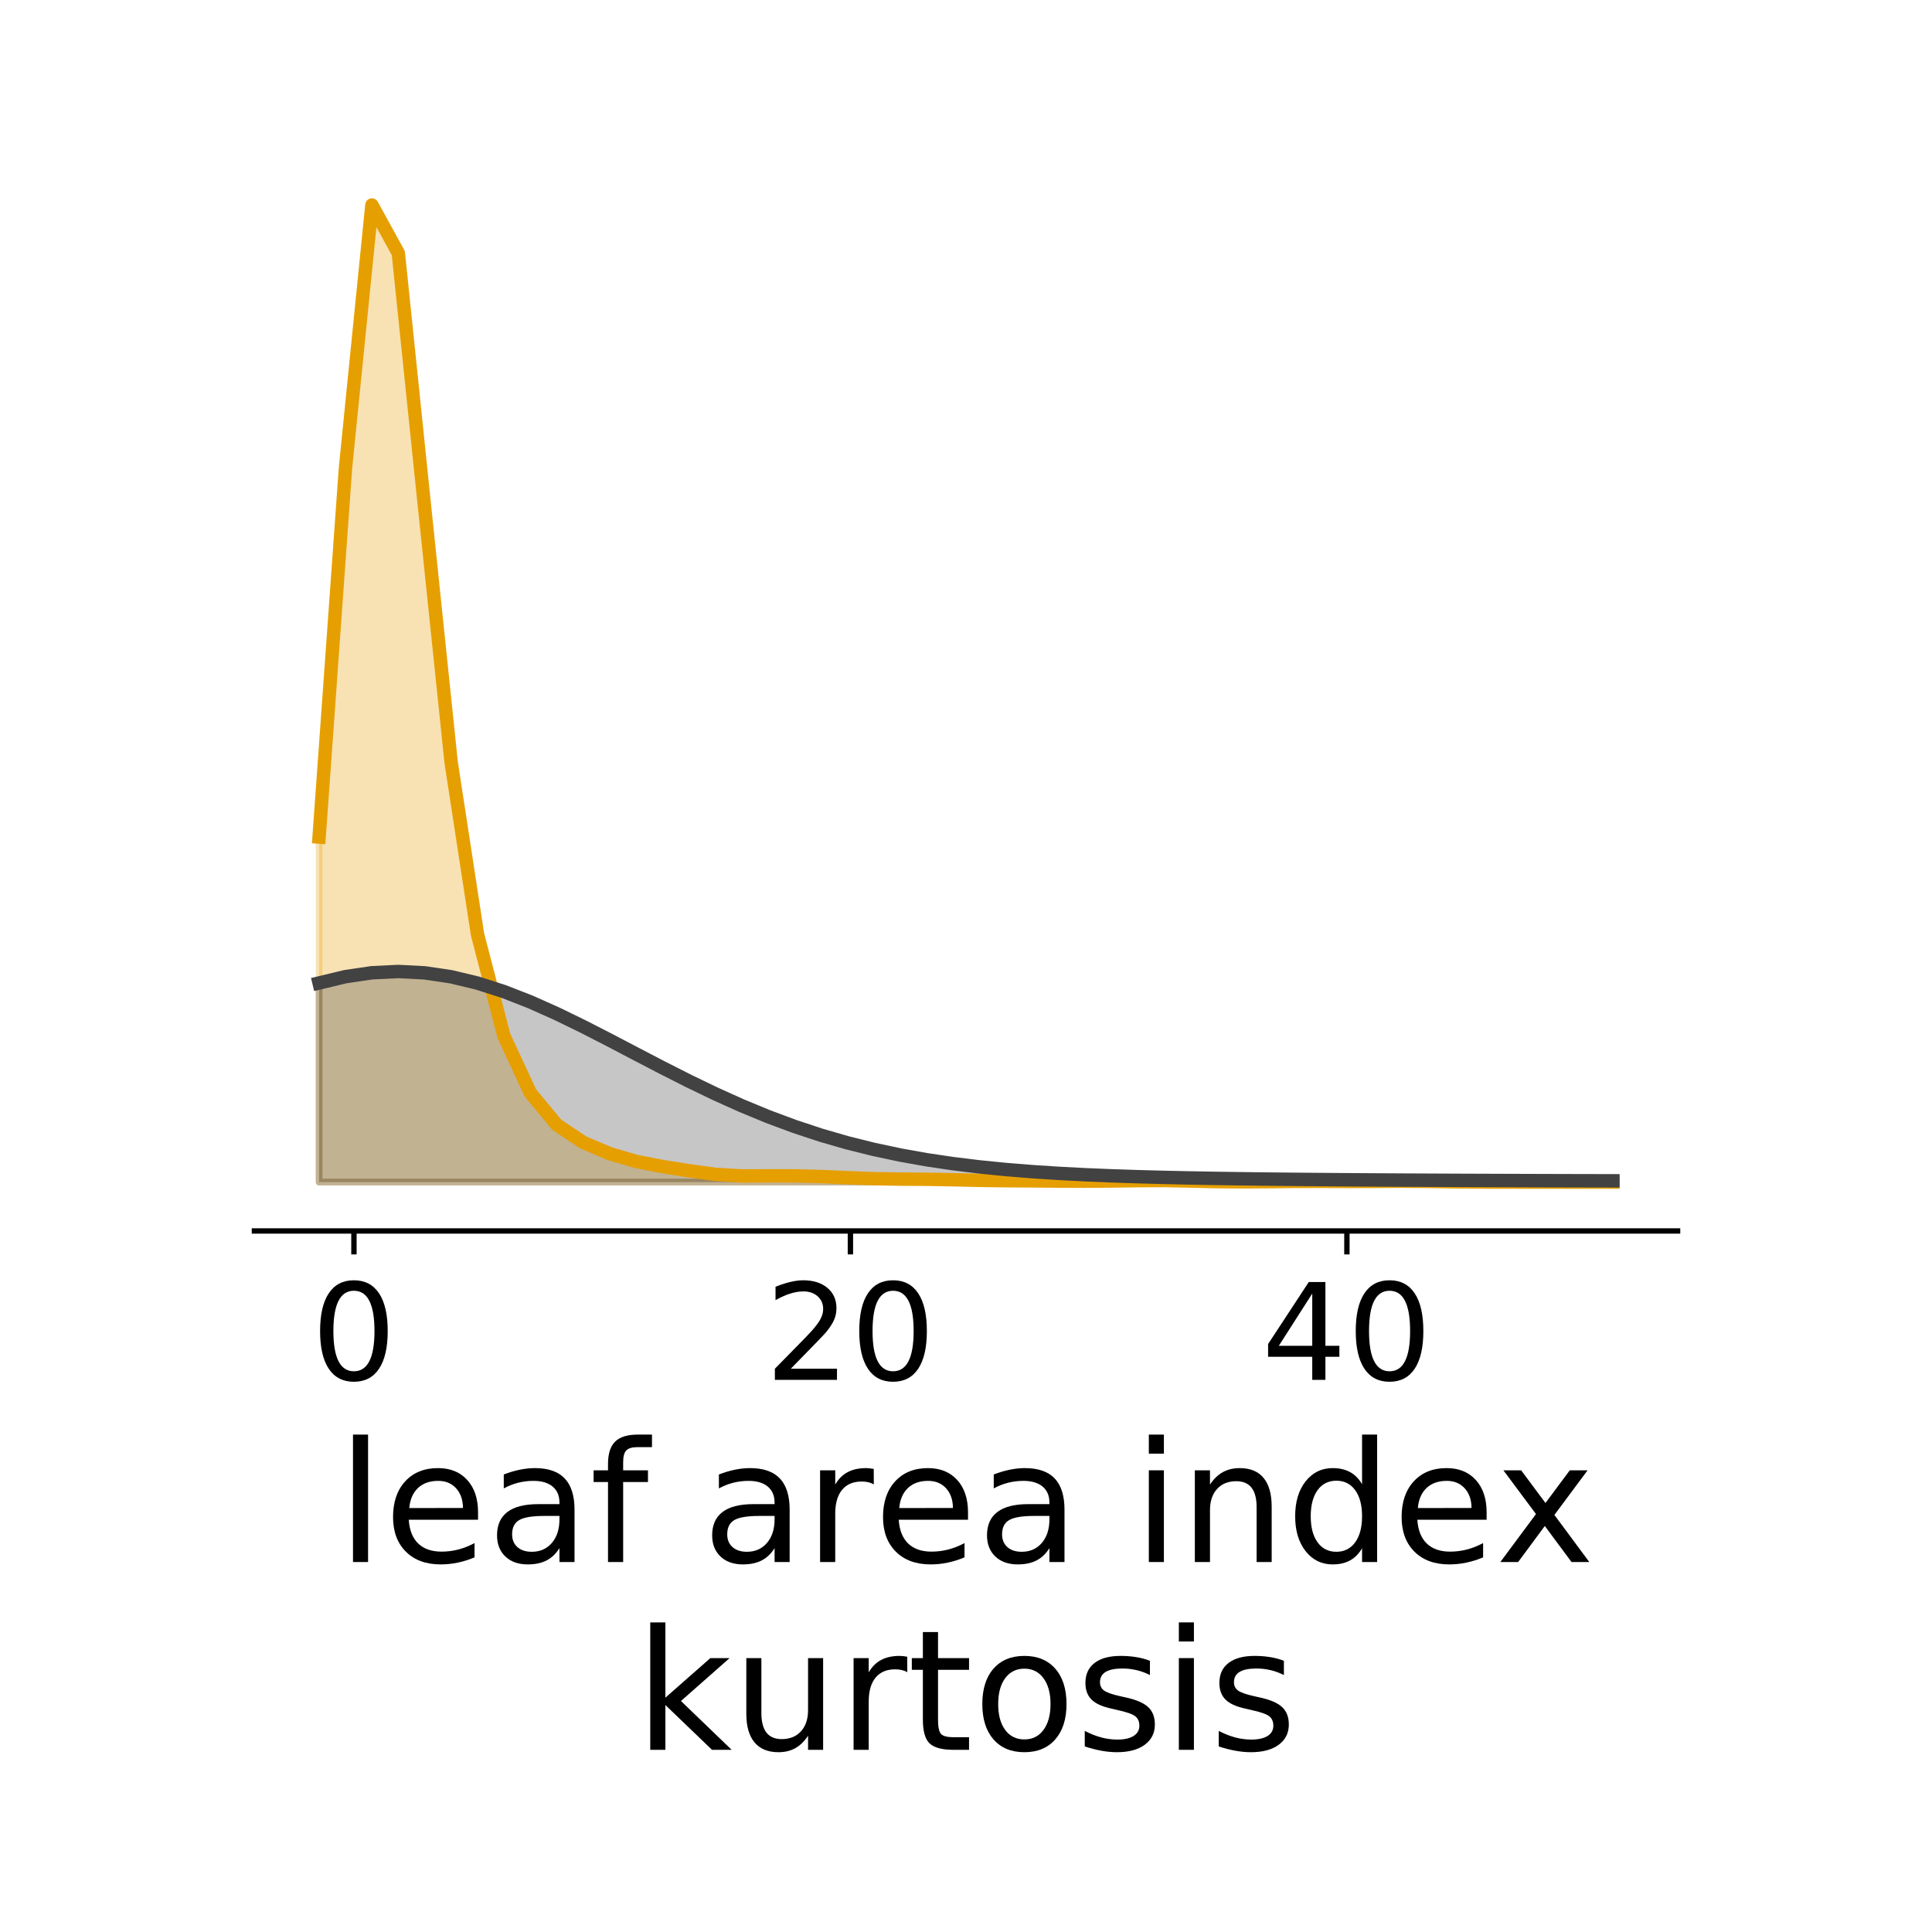 <?xml version="1.0" encoding="utf-8" standalone="no"?>
<!DOCTYPE svg PUBLIC "-//W3C//DTD SVG 1.1//EN"
  "http://www.w3.org/Graphics/SVG/1.1/DTD/svg11.dtd">
<!-- Created with matplotlib (http://matplotlib.org/) -->
<svg height="288pt" version="1.1" viewBox="0 0 288 288" width="288pt" xmlns="http://www.w3.org/2000/svg" xmlns:xlink="http://www.w3.org/1999/xlink">
 <defs>
  <style type="text/css">
*{stroke-linecap:butt;stroke-linejoin:round;}
  </style>
 </defs>
 <g id="figure_1">
  <g id="patch_1">
   <path d="M 0 288 
L 288 288 
L 288 0 
L 0 0 
z
" style="fill:#ffffff;"/>
  </g>
  <g id="axes_1">
   <g id="patch_2">
    <path d="M 37.926 183.496 
L 250.074 183.496 
L 250.074 23.28 
L 37.926 23.28 
z
" style="fill:#ffffff;"/>
   </g>
   <g id="PolyCollection_1">
    <defs>
     <path d="M 47.569 -111.787 
L 47.569 -163.221 
L 51.505 -218.279 
L 55.441 -257.437 
L 59.377 -250.269 
L 63.313 -212.207 
L 67.249 -174.377 
L 71.185 -148.705 
L 75.121 -133.576 
L 79.057 -125.083 
L 82.993 -120.337 
L 86.929 -117.702 
L 90.865 -116.037 
L 94.801 -114.871 
L 98.737 -114.11 
L 102.673 -113.487 
L 106.609 -112.948 
L 110.544 -112.707 
L 114.48 -112.718 
L 118.416 -112.72 
L 122.352 -112.621 
L 126.288 -112.449 
L 130.224 -112.296 
L 134.16 -112.232 
L 138.096 -112.208 
L 142.032 -112.14 
L 145.968 -112.047 
L 149.904 -111.996 
L 153.84 -111.971 
L 157.776 -111.94 
L 161.712 -111.924 
L 165.648 -111.949 
L 169.584 -112.006 
L 173.52 -112.019 
L 177.456 -111.947 
L 181.391 -111.858 
L 185.327 -111.825 
L 189.263 -111.851 
L 193.199 -111.891 
L 197.135 -111.899 
L 201.071 -111.885 
L 205.007 -111.896 
L 208.943 -111.92 
L 212.879 -111.892 
L 216.815 -111.832 
L 220.751 -111.797 
L 224.687 -111.788 
L 228.623 -111.787 
L 232.559 -111.787 
L 236.495 -111.787 
L 240.431 -111.787 
L 240.431 -111.787 
L 240.431 -111.787 
L 236.495 -111.787 
L 232.559 -111.787 
L 228.623 -111.787 
L 224.687 -111.787 
L 220.751 -111.787 
L 216.815 -111.787 
L 212.879 -111.787 
L 208.943 -111.787 
L 205.007 -111.787 
L 201.071 -111.787 
L 197.135 -111.787 
L 193.199 -111.787 
L 189.263 -111.787 
L 185.327 -111.787 
L 181.391 -111.787 
L 177.456 -111.787 
L 173.52 -111.787 
L 169.584 -111.787 
L 165.648 -111.787 
L 161.712 -111.787 
L 157.776 -111.787 
L 153.84 -111.787 
L 149.904 -111.787 
L 145.968 -111.787 
L 142.032 -111.787 
L 138.096 -111.787 
L 134.16 -111.787 
L 130.224 -111.787 
L 126.288 -111.787 
L 122.352 -111.787 
L 118.416 -111.787 
L 114.48 -111.787 
L 110.544 -111.787 
L 106.609 -111.787 
L 102.673 -111.787 
L 98.737 -111.787 
L 94.801 -111.787 
L 90.865 -111.787 
L 86.929 -111.787 
L 82.993 -111.787 
L 79.057 -111.787 
L 75.121 -111.787 
L 71.185 -111.787 
L 67.249 -111.787 
L 63.313 -111.787 
L 59.377 -111.787 
L 55.441 -111.787 
L 51.505 -111.787 
L 47.569 -111.787 
z
" id="m65efe0c509" style="stroke:#e69f00;stroke-opacity:0.3;"/>
    </defs>
    <g clip-path="url(#p6d72a792c8)">
     <use style="fill:#e69f00;fill-opacity:0.3;stroke:#e69f00;stroke-opacity:0.3;" x="0" xlink:href="#m65efe0c509" y="288"/>
    </g>
   </g>
   <g id="PolyCollection_2">
    <defs>
     <path d="M 47.569 -111.787 
L 47.569 -141.471 
L 51.505 -142.416 
L 55.441 -142.993 
L 59.377 -143.182 
L 63.313 -142.979 
L 67.249 -142.393 
L 71.185 -141.45 
L 75.121 -140.185 
L 79.057 -138.648 
L 82.993 -136.891 
L 86.929 -134.974 
L 90.865 -132.956 
L 94.801 -130.895 
L 98.737 -128.845 
L 102.673 -126.852 
L 106.609 -124.954 
L 110.544 -123.182 
L 114.48 -121.556 
L 118.416 -120.09 
L 122.352 -118.787 
L 126.288 -117.648 
L 130.224 -116.666 
L 134.16 -115.829 
L 138.096 -115.125 
L 142.032 -114.54 
L 145.968 -114.058 
L 149.904 -113.665 
L 153.84 -113.347 
L 157.776 -113.091 
L 161.712 -112.887 
L 165.648 -112.723 
L 169.584 -112.593 
L 173.52 -112.488 
L 177.456 -112.404 
L 181.391 -112.336 
L 185.327 -112.28 
L 189.263 -112.234 
L 193.199 -112.196 
L 197.135 -112.163 
L 201.071 -112.134 
L 205.007 -112.109 
L 208.943 -112.087 
L 212.879 -112.068 
L 216.815 -112.05 
L 220.751 -112.035 
L 224.687 -112.021 
L 228.623 -112.008 
L 232.559 -111.997 
L 236.495 -111.987 
L 240.431 -111.979 
L 240.431 -111.787 
L 240.431 -111.787 
L 236.495 -111.787 
L 232.559 -111.787 
L 228.623 -111.787 
L 224.687 -111.787 
L 220.751 -111.787 
L 216.815 -111.787 
L 212.879 -111.787 
L 208.943 -111.787 
L 205.007 -111.787 
L 201.071 -111.787 
L 197.135 -111.787 
L 193.199 -111.787 
L 189.263 -111.787 
L 185.327 -111.787 
L 181.391 -111.787 
L 177.456 -111.787 
L 173.52 -111.787 
L 169.584 -111.787 
L 165.648 -111.787 
L 161.712 -111.787 
L 157.776 -111.787 
L 153.84 -111.787 
L 149.904 -111.787 
L 145.968 -111.787 
L 142.032 -111.787 
L 138.096 -111.787 
L 134.16 -111.787 
L 130.224 -111.787 
L 126.288 -111.787 
L 122.352 -111.787 
L 118.416 -111.787 
L 114.48 -111.787 
L 110.544 -111.787 
L 106.609 -111.787 
L 102.673 -111.787 
L 98.737 -111.787 
L 94.801 -111.787 
L 90.865 -111.787 
L 86.929 -111.787 
L 82.993 -111.787 
L 79.057 -111.787 
L 75.121 -111.787 
L 71.185 -111.787 
L 67.249 -111.787 
L 63.313 -111.787 
L 59.377 -111.787 
L 55.441 -111.787 
L 51.505 -111.787 
L 47.569 -111.787 
z
" id="m462bbb42b1" style="stroke:#424243;stroke-opacity:0.3;"/>
    </defs>
    <g clip-path="url(#p6d72a792c8)">
     <use style="fill:#424243;fill-opacity:0.3;stroke:#424243;stroke-opacity:0.3;" x="0" xlink:href="#m462bbb42b1" y="288"/>
    </g>
   </g>
   <g id="matplotlib.axis_1">
    <g id="xtick_1">
     <g id="line2d_1">
      <defs>
       <path d="M 0 0 
L 0 3.5 
" id="md09abca4b9" style="stroke:#000000;stroke-width:0.8;"/>
      </defs>
      <g>
       <use style="stroke:#000000;stroke-width:0.8;" x="52.761" xlink:href="#md09abca4b9" y="183.496"/>
      </g>
     </g>
     <g id="text_1">
      <!-- 0 -->
      <defs>
       <path d="M 31.781 66.406 
Q 24.172 66.406 20.328 58.906 
Q 16.5 51.422 16.5 36.375 
Q 16.5 21.391 20.328 13.891 
Q 24.172 6.391 31.781 6.391 
Q 39.453 6.391 43.281 13.891 
Q 47.125 21.391 47.125 36.375 
Q 47.125 51.422 43.281 58.906 
Q 39.453 66.406 31.781 66.406 
z
M 31.781 74.219 
Q 44.047 74.219 50.516 64.516 
Q 56.984 54.828 56.984 36.375 
Q 56.984 17.969 50.516 8.266 
Q 44.047 -1.422 31.781 -1.422 
Q 19.531 -1.422 13.062 8.266 
Q 6.594 17.969 6.594 36.375 
Q 6.594 54.828 13.062 64.516 
Q 19.531 74.219 31.781 74.219 
z
" id="DejaVuSans-30"/>
      </defs>
      <g transform="translate(46.398 205.693)scale(0.2 -0.2)">
       <use xlink:href="#DejaVuSans-30"/>
      </g>
     </g>
    </g>
    <g id="xtick_2">
     <g id="line2d_2">
      <g>
       <use style="stroke:#000000;stroke-width:0.8;" x="126.77" xlink:href="#md09abca4b9" y="183.496"/>
      </g>
     </g>
     <g id="text_2">
      <!-- 20 -->
      <defs>
       <path d="M 19.188 8.297 
L 53.609 8.297 
L 53.609 0 
L 7.328 0 
L 7.328 8.297 
Q 12.938 14.109 22.625 23.891 
Q 32.328 33.688 34.812 36.531 
Q 39.547 41.844 41.422 45.531 
Q 43.312 49.219 43.312 52.781 
Q 43.312 58.594 39.234 62.25 
Q 35.156 65.922 28.609 65.922 
Q 23.969 65.922 18.812 64.312 
Q 13.672 62.703 7.812 59.422 
L 7.812 69.391 
Q 13.766 71.781 18.938 73 
Q 24.125 74.219 28.422 74.219 
Q 39.75 74.219 46.484 68.547 
Q 53.219 62.891 53.219 53.422 
Q 53.219 48.922 51.531 44.891 
Q 49.859 40.875 45.406 35.406 
Q 44.188 33.984 37.641 27.219 
Q 31.109 20.453 19.188 8.297 
z
" id="DejaVuSans-32"/>
      </defs>
      <g transform="translate(114.045 205.693)scale(0.2 -0.2)">
       <use xlink:href="#DejaVuSans-32"/>
       <use x="63.623" xlink:href="#DejaVuSans-30"/>
      </g>
     </g>
    </g>
    <g id="xtick_3">
     <g id="line2d_3">
      <g>
       <use style="stroke:#000000;stroke-width:0.8;" x="200.78" xlink:href="#md09abca4b9" y="183.496"/>
      </g>
     </g>
     <g id="text_3">
      <!-- 40 -->
      <defs>
       <path d="M 37.797 64.312 
L 12.891 25.391 
L 37.797 25.391 
z
M 35.203 72.906 
L 47.609 72.906 
L 47.609 25.391 
L 58.016 25.391 
L 58.016 17.188 
L 47.609 17.188 
L 47.609 0 
L 37.797 0 
L 37.797 17.188 
L 4.891 17.188 
L 4.891 26.703 
z
" id="DejaVuSans-34"/>
      </defs>
      <g transform="translate(188.055 205.693)scale(0.2 -0.2)">
       <use xlink:href="#DejaVuSans-34"/>
       <use x="63.623" xlink:href="#DejaVuSans-30"/>
      </g>
     </g>
    </g>
    <g id="text_4">
     <!-- leaf area index -->
     <defs>
      <path d="M 9.422 75.984 
L 18.406 75.984 
L 18.406 0 
L 9.422 0 
z
" id="DejaVuSans-6c"/>
      <path d="M 56.203 29.594 
L 56.203 25.203 
L 14.891 25.203 
Q 15.484 15.922 20.484 11.062 
Q 25.484 6.203 34.422 6.203 
Q 39.594 6.203 44.453 7.469 
Q 49.312 8.734 54.109 11.281 
L 54.109 2.781 
Q 49.266 0.734 44.188 -0.344 
Q 39.109 -1.422 33.891 -1.422 
Q 20.797 -1.422 13.156 6.188 
Q 5.516 13.812 5.516 26.812 
Q 5.516 40.234 12.766 48.109 
Q 20.016 56 32.328 56 
Q 43.359 56 49.781 48.891 
Q 56.203 41.797 56.203 29.594 
z
M 47.219 32.234 
Q 47.125 39.594 43.094 43.984 
Q 39.062 48.391 32.422 48.391 
Q 24.906 48.391 20.391 44.141 
Q 15.875 39.891 15.188 32.172 
z
" id="DejaVuSans-65"/>
      <path d="M 34.281 27.484 
Q 23.391 27.484 19.188 25 
Q 14.984 22.516 14.984 16.5 
Q 14.984 11.719 18.141 8.906 
Q 21.297 6.109 26.703 6.109 
Q 34.188 6.109 38.703 11.406 
Q 43.219 16.703 43.219 25.484 
L 43.219 27.484 
z
M 52.203 31.203 
L 52.203 0 
L 43.219 0 
L 43.219 8.297 
Q 40.141 3.328 35.547 0.953 
Q 30.953 -1.422 24.312 -1.422 
Q 15.922 -1.422 10.953 3.297 
Q 6 8.016 6 15.922 
Q 6 25.141 12.172 29.828 
Q 18.359 34.516 30.609 34.516 
L 43.219 34.516 
L 43.219 35.406 
Q 43.219 41.609 39.141 45 
Q 35.062 48.391 27.688 48.391 
Q 23 48.391 18.547 47.266 
Q 14.109 46.141 10.016 43.891 
L 10.016 52.203 
Q 14.938 54.109 19.578 55.047 
Q 24.219 56 28.609 56 
Q 40.484 56 46.344 49.844 
Q 52.203 43.703 52.203 31.203 
z
" id="DejaVuSans-61"/>
      <path d="M 37.109 75.984 
L 37.109 68.5 
L 28.516 68.5 
Q 23.688 68.5 21.797 66.547 
Q 19.922 64.594 19.922 59.516 
L 19.922 54.688 
L 34.719 54.688 
L 34.719 47.703 
L 19.922 47.703 
L 19.922 0 
L 10.891 0 
L 10.891 47.703 
L 2.297 47.703 
L 2.297 54.688 
L 10.891 54.688 
L 10.891 58.5 
Q 10.891 67.625 15.141 71.797 
Q 19.391 75.984 28.609 75.984 
z
" id="DejaVuSans-66"/>
      <path id="DejaVuSans-20"/>
      <path d="M 41.109 46.297 
Q 39.594 47.172 37.812 47.578 
Q 36.031 48 33.891 48 
Q 26.266 48 22.188 43.047 
Q 18.109 38.094 18.109 28.812 
L 18.109 0 
L 9.078 0 
L 9.078 54.688 
L 18.109 54.688 
L 18.109 46.188 
Q 20.953 51.172 25.484 53.578 
Q 30.031 56 36.531 56 
Q 37.453 56 38.578 55.875 
Q 39.703 55.766 41.062 55.516 
z
" id="DejaVuSans-72"/>
      <path d="M 9.422 54.688 
L 18.406 54.688 
L 18.406 0 
L 9.422 0 
z
M 9.422 75.984 
L 18.406 75.984 
L 18.406 64.594 
L 9.422 64.594 
z
" id="DejaVuSans-69"/>
      <path d="M 54.891 33.016 
L 54.891 0 
L 45.906 0 
L 45.906 32.719 
Q 45.906 40.484 42.875 44.328 
Q 39.844 48.188 33.797 48.188 
Q 26.516 48.188 22.312 43.547 
Q 18.109 38.922 18.109 30.906 
L 18.109 0 
L 9.078 0 
L 9.078 54.688 
L 18.109 54.688 
L 18.109 46.188 
Q 21.344 51.125 25.703 53.562 
Q 30.078 56 35.797 56 
Q 45.219 56 50.047 50.172 
Q 54.891 44.344 54.891 33.016 
z
" id="DejaVuSans-6e"/>
      <path d="M 45.406 46.391 
L 45.406 75.984 
L 54.391 75.984 
L 54.391 0 
L 45.406 0 
L 45.406 8.203 
Q 42.578 3.328 38.25 0.953 
Q 33.938 -1.422 27.875 -1.422 
Q 17.969 -1.422 11.734 6.484 
Q 5.516 14.406 5.516 27.297 
Q 5.516 40.188 11.734 48.094 
Q 17.969 56 27.875 56 
Q 33.938 56 38.25 53.625 
Q 42.578 51.266 45.406 46.391 
z
M 14.797 27.297 
Q 14.797 17.391 18.875 11.75 
Q 22.953 6.109 30.078 6.109 
Q 37.203 6.109 41.297 11.75 
Q 45.406 17.391 45.406 27.297 
Q 45.406 37.203 41.297 42.844 
Q 37.203 48.484 30.078 48.484 
Q 22.953 48.484 18.875 42.844 
Q 14.797 37.203 14.797 27.297 
z
" id="DejaVuSans-64"/>
      <path d="M 54.891 54.688 
L 35.109 28.078 
L 55.906 0 
L 45.312 0 
L 29.391 21.484 
L 13.484 0 
L 2.875 0 
L 24.125 28.609 
L 4.688 54.688 
L 15.281 54.688 
L 29.781 35.203 
L 44.281 54.688 
z
" id="DejaVuSans-78"/>
     </defs>
     <g transform="translate(50.266 232.848)scale(0.25 -0.25)">
      <use xlink:href="#DejaVuSans-6c"/>
      <use x="27.783" xlink:href="#DejaVuSans-65"/>
      <use x="89.307" xlink:href="#DejaVuSans-61"/>
      <use x="150.586" xlink:href="#DejaVuSans-66"/>
      <use x="185.791" xlink:href="#DejaVuSans-20"/>
      <use x="217.578" xlink:href="#DejaVuSans-61"/>
      <use x="278.857" xlink:href="#DejaVuSans-72"/>
      <use x="319.939" xlink:href="#DejaVuSans-65"/>
      <use x="381.463" xlink:href="#DejaVuSans-61"/>
      <use x="442.742" xlink:href="#DejaVuSans-20"/>
      <use x="474.529" xlink:href="#DejaVuSans-69"/>
      <use x="502.312" xlink:href="#DejaVuSans-6e"/>
      <use x="565.691" xlink:href="#DejaVuSans-64"/>
      <use x="629.168" xlink:href="#DejaVuSans-65"/>
      <use x="690.676" xlink:href="#DejaVuSans-78"/>
     </g>
     <!-- kurtosis -->
     <defs>
      <path d="M 9.078 75.984 
L 18.109 75.984 
L 18.109 31.109 
L 44.922 54.688 
L 56.391 54.688 
L 27.391 29.109 
L 57.625 0 
L 45.906 0 
L 18.109 26.703 
L 18.109 0 
L 9.078 0 
z
" id="DejaVuSans-6b"/>
      <path d="M 8.5 21.578 
L 8.5 54.688 
L 17.484 54.688 
L 17.484 21.922 
Q 17.484 14.156 20.5 10.266 
Q 23.531 6.391 29.594 6.391 
Q 36.859 6.391 41.078 11.031 
Q 45.312 15.672 45.312 23.688 
L 45.312 54.688 
L 54.297 54.688 
L 54.297 0 
L 45.312 0 
L 45.312 8.406 
Q 42.047 3.422 37.719 1 
Q 33.406 -1.422 27.688 -1.422 
Q 18.266 -1.422 13.375 4.438 
Q 8.5 10.297 8.5 21.578 
z
M 31.109 56 
z
" id="DejaVuSans-75"/>
      <path d="M 18.312 70.219 
L 18.312 54.688 
L 36.812 54.688 
L 36.812 47.703 
L 18.312 47.703 
L 18.312 18.016 
Q 18.312 11.328 20.141 9.422 
Q 21.969 7.516 27.594 7.516 
L 36.812 7.516 
L 36.812 0 
L 27.594 0 
Q 17.188 0 13.234 3.875 
Q 9.281 7.766 9.281 18.016 
L 9.281 47.703 
L 2.688 47.703 
L 2.688 54.688 
L 9.281 54.688 
L 9.281 70.219 
z
" id="DejaVuSans-74"/>
      <path d="M 30.609 48.391 
Q 23.391 48.391 19.188 42.75 
Q 14.984 37.109 14.984 27.297 
Q 14.984 17.484 19.156 11.844 
Q 23.344 6.203 30.609 6.203 
Q 37.797 6.203 41.984 11.859 
Q 46.188 17.531 46.188 27.297 
Q 46.188 37.016 41.984 42.703 
Q 37.797 48.391 30.609 48.391 
z
M 30.609 56 
Q 42.328 56 49.016 48.375 
Q 55.719 40.766 55.719 27.297 
Q 55.719 13.875 49.016 6.219 
Q 42.328 -1.422 30.609 -1.422 
Q 18.844 -1.422 12.172 6.219 
Q 5.516 13.875 5.516 27.297 
Q 5.516 40.766 12.172 48.375 
Q 18.844 56 30.609 56 
z
" id="DejaVuSans-6f"/>
      <path d="M 44.281 53.078 
L 44.281 44.578 
Q 40.484 46.531 36.375 47.5 
Q 32.281 48.484 27.875 48.484 
Q 21.188 48.484 17.844 46.438 
Q 14.5 44.391 14.5 40.281 
Q 14.5 37.156 16.891 35.375 
Q 19.281 33.594 26.516 31.984 
L 29.594 31.297 
Q 39.156 29.25 43.188 25.516 
Q 47.219 21.781 47.219 15.094 
Q 47.219 7.469 41.188 3.016 
Q 35.156 -1.422 24.609 -1.422 
Q 20.219 -1.422 15.453 -0.562 
Q 10.688 0.297 5.422 2 
L 5.422 11.281 
Q 10.406 8.688 15.234 7.391 
Q 20.062 6.109 24.812 6.109 
Q 31.156 6.109 34.562 8.281 
Q 37.984 10.453 37.984 14.406 
Q 37.984 18.062 35.516 20.016 
Q 33.062 21.969 24.703 23.781 
L 21.578 24.516 
Q 13.234 26.266 9.516 29.906 
Q 5.812 33.547 5.812 39.891 
Q 5.812 47.609 11.281 51.797 
Q 16.75 56 26.812 56 
Q 31.781 56 36.172 55.266 
Q 40.578 54.547 44.281 53.078 
z
" id="DejaVuSans-73"/>
     </defs>
     <g transform="translate(94.662 260.843)scale(0.25 -0.25)">
      <use xlink:href="#DejaVuSans-6b"/>
      <use x="57.863" xlink:href="#DejaVuSans-75"/>
      <use x="121.242" xlink:href="#DejaVuSans-72"/>
      <use x="162.355" xlink:href="#DejaVuSans-74"/>
      <use x="201.564" xlink:href="#DejaVuSans-6f"/>
      <use x="262.746" xlink:href="#DejaVuSans-73"/>
      <use x="314.846" xlink:href="#DejaVuSans-69"/>
      <use x="342.629" xlink:href="#DejaVuSans-73"/>
     </g>
    </g>
   </g>
   <g id="line2d_4">
    <path clip-path="url(#p6d72a792c8)" d="M 47.569 124.779 
L 51.505 69.721 
L 55.441 30.563 
L 59.377 37.731 
L 63.313 75.793 
L 67.249 113.623 
L 71.185 139.295 
L 75.121 154.424 
L 79.057 162.917 
L 82.993 167.663 
L 86.929 170.298 
L 90.865 171.963 
L 94.801 173.129 
L 98.737 173.89 
L 102.673 174.513 
L 106.609 175.052 
L 110.544 175.293 
L 114.48 175.282 
L 118.416 175.28 
L 122.352 175.379 
L 126.288 175.551 
L 130.224 175.704 
L 134.16 175.768 
L 138.096 175.792 
L 142.032 175.86 
L 145.968 175.953 
L 149.904 176.004 
L 153.84 176.029 
L 157.776 176.06 
L 161.712 176.076 
L 165.648 176.051 
L 169.584 175.994 
L 173.52 175.981 
L 177.456 176.053 
L 181.391 176.142 
L 185.327 176.175 
L 189.263 176.149 
L 193.199 176.109 
L 197.135 176.101 
L 201.071 176.115 
L 205.007 176.104 
L 208.943 176.08 
L 212.879 176.108 
L 216.815 176.168 
L 220.751 176.203 
L 224.687 176.212 
L 228.623 176.213 
L 232.559 176.213 
L 236.495 176.213 
L 240.431 176.213 
" style="fill:none;stroke:#e69f00;stroke-linecap:square;stroke-width:2;"/>
   </g>
   <g id="line2d_5">
    <path clip-path="url(#p6d72a792c8)" d="M 47.569 146.529 
L 51.505 145.584 
L 55.441 145.007 
L 59.377 144.818 
L 63.313 145.021 
L 67.249 145.607 
L 71.185 146.55 
L 75.121 147.815 
L 79.057 149.352 
L 82.993 151.109 
L 86.929 153.026 
L 90.865 155.044 
L 94.801 157.105 
L 98.737 159.155 
L 102.673 161.148 
L 106.609 163.046 
L 110.544 164.818 
L 114.48 166.444 
L 118.416 167.91 
L 122.352 169.213 
L 126.288 170.352 
L 130.224 171.334 
L 134.16 172.171 
L 138.096 172.875 
L 142.032 173.46 
L 145.968 173.942 
L 149.904 174.335 
L 153.84 174.653 
L 157.776 174.909 
L 161.712 175.113 
L 165.648 175.277 
L 169.584 175.407 
L 173.52 175.512 
L 177.456 175.596 
L 181.391 175.664 
L 185.327 175.72 
L 189.263 175.766 
L 193.199 175.804 
L 197.135 175.837 
L 201.071 175.866 
L 205.007 175.891 
L 208.943 175.913 
L 212.879 175.932 
L 216.815 175.95 
L 220.751 175.965 
L 224.687 175.979 
L 228.623 175.992 
L 232.559 176.003 
L 236.495 176.013 
L 240.431 176.021 
" style="fill:none;stroke:#424243;stroke-linecap:square;stroke-width:2;"/>
   </g>
   <g id="patch_3">
    <path d="M 37.926 183.496 
L 250.074 183.496 
" style="fill:none;stroke:#000000;stroke-linecap:square;stroke-linejoin:miter;stroke-width:0.8;"/>
   </g>
  </g>
 </g>
 <defs>
  <clipPath id="p6d72a792c8">
   <rect height="160.216" width="212.148" x="37.926" y="23.28"/>
  </clipPath>
 </defs>
</svg>
